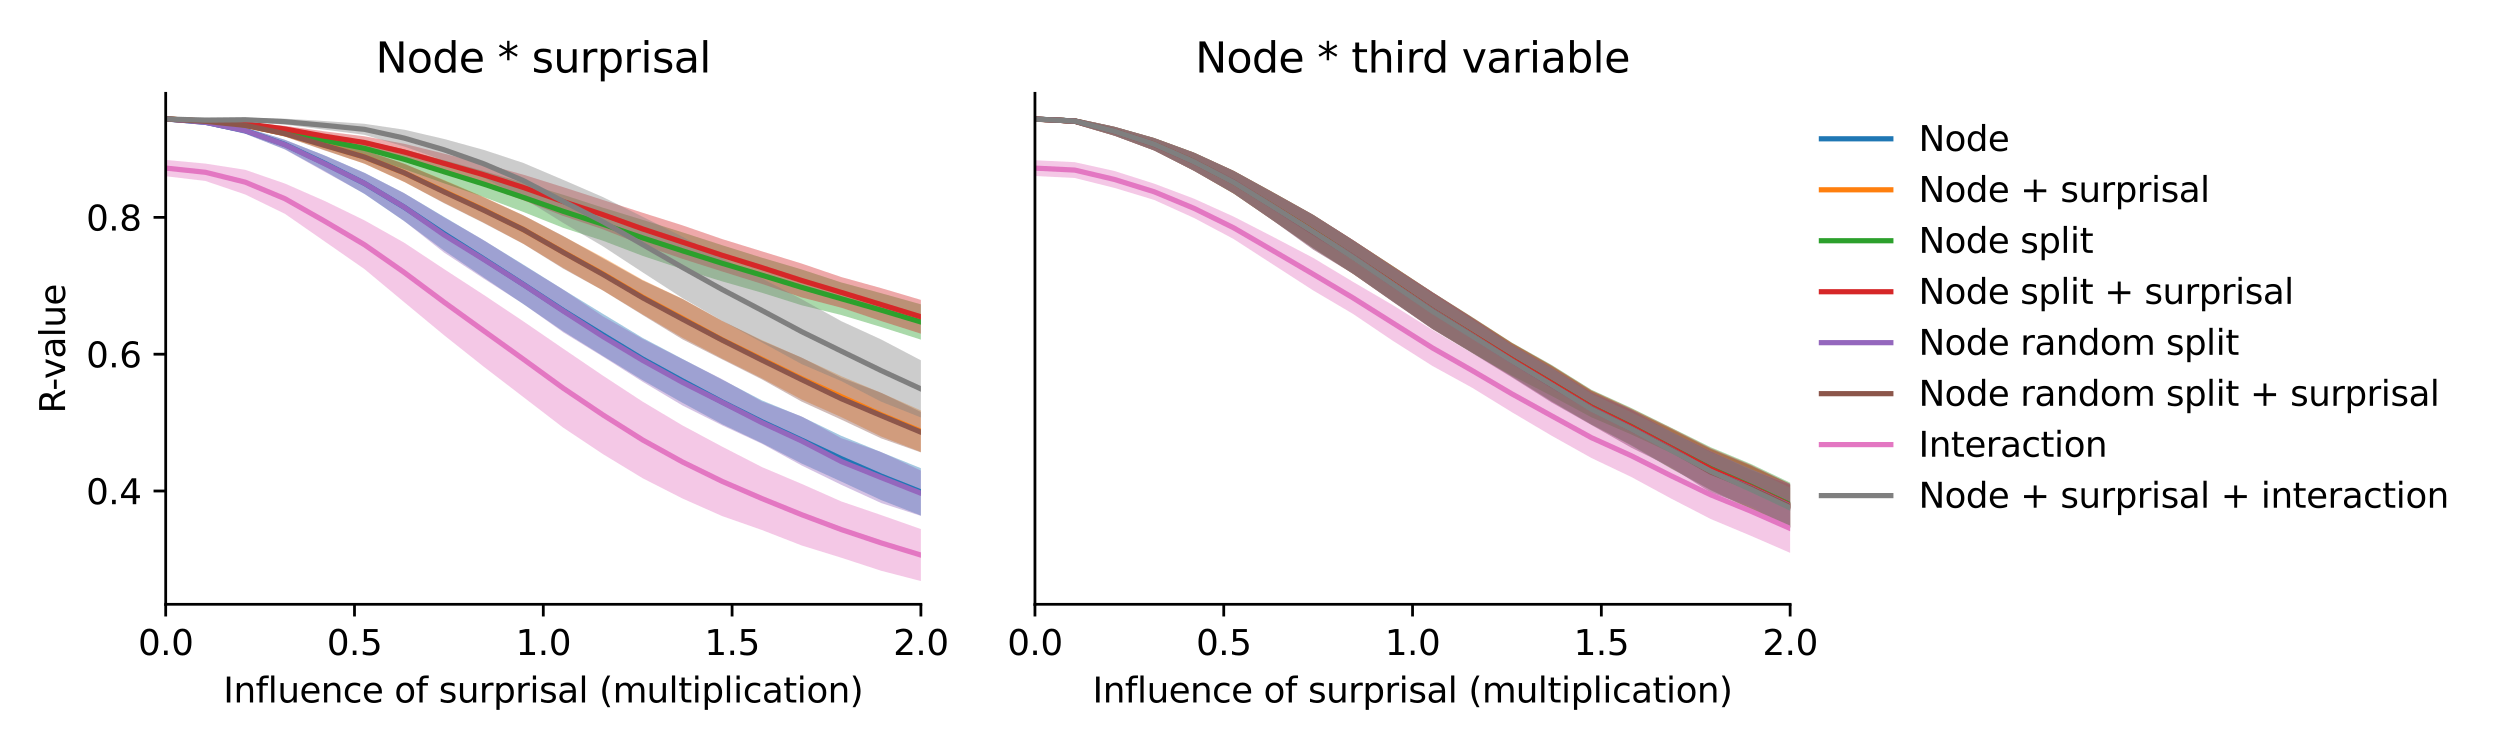 <?xml version="1.0" encoding="utf-8" standalone="no"?>
<!DOCTYPE svg PUBLIC "-//W3C//DTD SVG 1.1//EN"
  "http://www.w3.org/Graphics/SVG/1.1/DTD/svg11.dtd">
<svg xmlns:xlink="http://www.w3.org/1999/xlink" width="720pt" height="216pt" viewBox="0 0 720 216" xmlns="http://www.w3.org/2000/svg" version="1.1">
 <defs>
  <style type="text/css">*{stroke-linejoin: round; stroke-linecap: butt}</style>
 </defs>
 <g id="figure_1">
  <g id="patch_1">
   <path d="M 0 216 
L 720 216 
L 720 0 
L 0 0 
z
" style="fill: #ffffff"/>
  </g>
  <g id="axes_1">
   <g id="patch_2">
    <path d="M 47.72 174.04 
L 265.215 174.04 
L 265.215 26.88 
L 47.72 26.88 
z
" style="fill: #ffffff"/>
   </g>
   <g id="PolyCollection_1">
    <path d="M 47.72 33.569 
L 47.72 34.886 
L 59.167 35.891 
L 70.614 38.514 
L 82.061 42.982 
L 93.508 49.266 
L 104.956 55.84 
L 116.403 63.678 
L 127.85 72.135 
L 139.297 79.905 
L 150.744 87.596 
L 162.191 95.403 
L 173.638 102.511 
L 185.085 109.506 
L 196.532 116 
L 207.979 122.183 
L 219.427 127.62 
L 230.874 133.495 
L 242.321 138.709 
L 253.768 144.026 
L 265.215 148.484 
L 265.215 134.846 
L 265.215 134.846 
L 253.768 130.213 
L 242.321 125.528 
L 230.874 119.998 
L 219.427 115.31 
L 207.979 109.337 
L 196.532 103.356 
L 185.085 97.312 
L 173.638 90.387 
L 162.191 83.395 
L 150.744 76.224 
L 139.297 69.201 
L 127.85 62.438 
L 116.403 55.642 
L 104.956 49.763 
L 93.508 44.779 
L 82.061 40.258 
L 70.614 36.699 
L 59.167 34.546 
L 47.72 33.569 
z
" clip-path="url(#p15e6d515a1)" style="fill: #1f77b4; fill-opacity: 0.4"/>
   </g>
   <g id="PolyCollection_2">
    <path d="M 47.72 33.583 
L 47.72 34.9 
L 59.167 35.588 
L 70.614 36.632 
L 82.061 39.318 
L 93.508 43.239 
L 104.956 47.161 
L 116.403 52.406 
L 127.85 58.372 
L 139.297 64.116 
L 150.744 70.211 
L 162.191 77.164 
L 173.638 83.638 
L 185.085 90.557 
L 196.532 97.276 
L 207.979 103.279 
L 219.427 108.968 
L 230.874 115.066 
L 242.321 120.157 
L 253.768 125.723 
L 265.215 130.185 
L 265.215 118.207 
L 265.215 118.207 
L 253.768 113.137 
L 242.321 108.358 
L 230.874 103.02 
L 219.427 97.949 
L 207.979 92.439 
L 196.532 86.058 
L 185.085 80.606 
L 173.638 74.098 
L 162.191 68.03 
L 150.744 62.043 
L 139.297 56.716 
L 127.85 51.832 
L 116.403 47.148 
L 104.956 43.286 
L 93.508 40.409 
L 82.061 37.617 
L 70.614 35.545 
L 59.167 34.263 
L 47.72 33.583 
z
" clip-path="url(#p15e6d515a1)" style="fill: #ff7f0e; fill-opacity: 0.4"/>
   </g>
   <g id="PolyCollection_3">
    <path d="M 47.72 33.585 
L 47.72 34.892 
L 59.167 35.685 
L 70.614 36.766 
L 82.061 39.038 
L 93.508 42.18 
L 104.956 44.948 
L 116.403 48.698 
L 127.85 52.789 
L 139.297 56.754 
L 150.744 61.06 
L 162.191 65.619 
L 173.638 69.332 
L 185.085 73.698 
L 196.532 77.528 
L 207.979 81.039 
L 219.427 84.312 
L 230.874 87.922 
L 242.321 90.737 
L 253.768 94.182 
L 265.215 97.819 
L 265.215 87.649 
L 265.215 87.649 
L 253.768 84.438 
L 242.321 81.351 
L 230.874 77.603 
L 219.427 74.212 
L 207.979 70.622 
L 196.532 66.909 
L 185.085 63.32 
L 173.638 59.812 
L 162.191 56.087 
L 150.744 52.658 
L 139.297 49.26 
L 127.85 46.126 
L 116.403 43.027 
L 104.956 40.507 
L 93.508 38.732 
L 82.061 36.874 
L 70.614 35.345 
L 59.167 34.328 
L 47.72 33.585 
z
" clip-path="url(#p15e6d515a1)" style="fill: #2ca02c; fill-opacity: 0.4"/>
   </g>
   <g id="PolyCollection_4">
    <path d="M 47.72 33.6 
L 47.72 34.909 
L 59.167 35.562 
L 70.614 36.179 
L 82.061 38.039 
L 93.508 40.66 
L 104.956 42.858 
L 116.403 46.152 
L 127.85 49.843 
L 139.297 53.522 
L 150.744 57.693 
L 162.191 62.198 
L 173.638 66.047 
L 185.085 70.592 
L 196.532 74.555 
L 207.979 78.193 
L 219.427 81.766 
L 230.874 85.661 
L 242.321 88.638 
L 253.768 92.466 
L 265.215 96.104 
L 265.215 86.365 
L 265.215 86.365 
L 253.768 82.973 
L 242.321 79.798 
L 230.874 75.898 
L 219.427 72.382 
L 207.979 68.855 
L 196.532 64.891 
L 185.085 61.274 
L 173.638 57.59 
L 162.191 53.895 
L 150.744 50.315 
L 139.297 47.15 
L 127.85 44.242 
L 116.403 41.41 
L 104.956 39.254 
L 93.508 37.834 
L 82.061 36.258 
L 70.614 35.043 
L 59.167 34.231 
L 47.72 33.6 
z
" clip-path="url(#p15e6d515a1)" style="fill: #d62728; fill-opacity: 0.4"/>
   </g>
   <g id="PolyCollection_5">
    <path d="M 47.72 33.594 
L 47.72 34.892 
L 59.167 35.907 
L 70.614 38.532 
L 82.061 43.076 
L 93.508 49.482 
L 104.956 55.806 
L 116.403 63.662 
L 127.85 72.705 
L 139.297 80.237 
L 150.744 87.56 
L 162.191 95.708 
L 173.638 102.716 
L 185.085 109.948 
L 196.532 116.778 
L 207.979 122.506 
L 219.427 127.799 
L 230.874 134.062 
L 242.321 139.646 
L 253.768 144.876 
L 265.215 148.583 
L 265.215 135.534 
L 265.215 135.534 
L 253.768 130.195 
L 242.321 126.21 
L 230.874 119.935 
L 219.427 115.623 
L 207.979 109.211 
L 196.532 103.432 
L 185.085 97.613 
L 173.638 91.116 
L 162.191 83.396 
L 150.744 76.382 
L 139.297 69.176 
L 127.85 62.562 
L 116.403 55.637 
L 104.956 49.779 
L 93.508 44.8 
L 82.061 40.291 
L 70.614 36.715 
L 59.167 34.571 
L 47.72 33.594 
z
" clip-path="url(#p15e6d515a1)" style="fill: #9467bd; fill-opacity: 0.4"/>
   </g>
   <g id="PolyCollection_6">
    <path d="M 47.72 33.609 
L 47.72 34.906 
L 59.167 35.603 
L 70.614 36.644 
L 82.061 39.366 
L 93.508 43.342 
L 104.956 47.13 
L 116.403 52.365 
L 127.85 58.516 
L 139.297 64.243 
L 150.744 70.263 
L 162.191 77.368 
L 173.638 83.665 
L 185.085 90.742 
L 196.532 97.725 
L 207.979 103.515 
L 219.427 109.266 
L 230.874 115.665 
L 242.321 120.871 
L 253.768 126.258 
L 265.215 130.299 
L 265.215 118.64 
L 265.215 118.64 
L 253.768 113.121 
L 242.321 108.811 
L 230.874 102.989 
L 219.427 98.146 
L 207.979 92.382 
L 196.532 86.089 
L 185.085 80.784 
L 173.638 74.395 
L 162.191 67.969 
L 150.744 62.034 
L 139.297 56.83 
L 127.85 51.979 
L 116.403 47.178 
L 104.956 43.296 
L 93.508 40.415 
L 82.061 37.65 
L 70.614 35.561 
L 59.167 34.289 
L 47.72 33.609 
z
" clip-path="url(#p15e6d515a1)" style="fill: #8c564b; fill-opacity: 0.4"/>
   </g>
   <g id="PolyCollection_7">
    <path d="M 47.72 46.059 
L 47.72 50.755 
L 59.167 52.126 
L 70.614 56.012 
L 82.061 61.587 
L 93.508 69.535 
L 104.956 77.497 
L 116.403 87.022 
L 127.85 96.513 
L 139.297 105.599 
L 150.744 114.374 
L 162.191 123.16 
L 173.638 130.785 
L 185.085 137.735 
L 196.532 143.561 
L 207.979 148.635 
L 219.427 152.645 
L 230.874 157.1 
L 242.321 160.635 
L 253.768 164.38 
L 265.215 167.351 
L 265.215 152.374 
L 265.215 152.374 
L 253.768 148.34 
L 242.321 144.425 
L 230.874 139.361 
L 219.427 134.515 
L 207.979 128.636 
L 196.532 122.511 
L 185.085 115.676 
L 173.638 108.183 
L 162.191 100.409 
L 150.744 92.561 
L 139.297 84.914 
L 127.85 77.472 
L 116.403 69.892 
L 104.956 63.452 
L 93.508 57.88 
L 82.061 52.865 
L 70.614 48.906 
L 59.167 47.115 
L 47.72 46.059 
z
" clip-path="url(#p15e6d515a1)" style="fill: #e377c2; fill-opacity: 0.4"/>
   </g>
   <g id="PolyCollection_8">
    <path d="M 47.72 33.601 
L 47.72 34.911 
L 59.167 35.323 
L 70.614 34.962 
L 82.061 35.894 
L 93.508 37.347 
L 104.956 38.845 
L 116.403 42.19 
L 127.85 46.244 
L 139.297 51.176 
L 150.744 57.117 
L 162.191 64.203 
L 173.638 70.952 
L 185.085 78.442 
L 196.532 85.848 
L 207.979 92.406 
L 219.427 98.607 
L 230.874 104.872 
L 242.321 109.775 
L 253.768 115.688 
L 265.215 120.236 
L 265.215 103.77 
L 265.215 103.77 
L 253.768 97.762 
L 242.321 92.514 
L 230.874 86.166 
L 219.427 80.195 
L 207.979 74.344 
L 196.532 68.163 
L 185.085 62.437 
L 173.638 56.754 
L 162.191 51.797 
L 150.744 46.939 
L 139.297 43.16 
L 127.85 40.014 
L 116.403 37.352 
L 104.956 35.652 
L 93.508 34.86 
L 82.061 34.175 
L 70.614 34.006 
L 59.167 33.889 
L 47.72 33.601 
z
" clip-path="url(#p15e6d515a1)" style="fill: #7f7f7f; fill-opacity: 0.4"/>
   </g>
   <g id="matplotlib.axis_1">
    <g id="xtick_1">
     <g id="line2d_1">
      <defs>
       <path id="m8cb2cd45a6" d="M 0 0 
L 0 3.5 
" style="stroke: #000000; stroke-width: 0.8"/>
      </defs>
      <g>
       <use xlink:href="#m8cb2cd45a6" x="47.72" y="174.04" style="stroke: #000000; stroke-width: 0.8"/>
      </g>
     </g>
     <g id="text_1">
      <!-- 0.0 -->
      <g transform="translate(39.768 188.638)scale(0.1 -0.1)">
       <defs>
        <path id="DejaVuSans-30" d="M 2034 4250 
Q 1547 4250 1301 3770 
Q 1056 3291 1056 2328 
Q 1056 1369 1301 889 
Q 1547 409 2034 409 
Q 2525 409 2770 889 
Q 3016 1369 3016 2328 
Q 3016 3291 2770 3770 
Q 2525 4250 2034 4250 
z
M 2034 4750 
Q 2819 4750 3233 4129 
Q 3647 3509 3647 2328 
Q 3647 1150 3233 529 
Q 2819 -91 2034 -91 
Q 1250 -91 836 529 
Q 422 1150 422 2328 
Q 422 3509 836 4129 
Q 1250 4750 2034 4750 
z
" transform="scale(0.016)"/>
        <path id="DejaVuSans-2e" d="M 684 794 
L 1344 794 
L 1344 0 
L 684 0 
L 684 794 
z
" transform="scale(0.016)"/>
       </defs>
       <use xlink:href="#DejaVuSans-30"/>
       <use xlink:href="#DejaVuSans-2e" x="63.623"/>
       <use xlink:href="#DejaVuSans-30" x="95.41"/>
      </g>
     </g>
    </g>
    <g id="xtick_2">
     <g id="line2d_2">
      <g>
       <use xlink:href="#m8cb2cd45a6" x="102.094" y="174.04" style="stroke: #000000; stroke-width: 0.8"/>
      </g>
     </g>
     <g id="text_2">
      <!-- 0.5 -->
      <g transform="translate(94.142 188.638)scale(0.1 -0.1)">
       <defs>
        <path id="DejaVuSans-35" d="M 691 4666 
L 3169 4666 
L 3169 4134 
L 1269 4134 
L 1269 2991 
Q 1406 3038 1543 3061 
Q 1681 3084 1819 3084 
Q 2600 3084 3056 2656 
Q 3513 2228 3513 1497 
Q 3513 744 3044 326 
Q 2575 -91 1722 -91 
Q 1428 -91 1123 -41 
Q 819 9 494 109 
L 494 744 
Q 775 591 1075 516 
Q 1375 441 1709 441 
Q 2250 441 2565 725 
Q 2881 1009 2881 1497 
Q 2881 1984 2565 2268 
Q 2250 2553 1709 2553 
Q 1456 2553 1204 2497 
Q 953 2441 691 2322 
L 691 4666 
z
" transform="scale(0.016)"/>
       </defs>
       <use xlink:href="#DejaVuSans-30"/>
       <use xlink:href="#DejaVuSans-2e" x="63.623"/>
       <use xlink:href="#DejaVuSans-35" x="95.41"/>
      </g>
     </g>
    </g>
    <g id="xtick_3">
     <g id="line2d_3">
      <g>
       <use xlink:href="#m8cb2cd45a6" x="156.468" y="174.04" style="stroke: #000000; stroke-width: 0.8"/>
      </g>
     </g>
     <g id="text_3">
      <!-- 1.0 -->
      <g transform="translate(148.516 188.638)scale(0.1 -0.1)">
       <defs>
        <path id="DejaVuSans-31" d="M 794 531 
L 1825 531 
L 1825 4091 
L 703 3866 
L 703 4441 
L 1819 4666 
L 2450 4666 
L 2450 531 
L 3481 531 
L 3481 0 
L 794 0 
L 794 531 
z
" transform="scale(0.016)"/>
       </defs>
       <use xlink:href="#DejaVuSans-31"/>
       <use xlink:href="#DejaVuSans-2e" x="63.623"/>
       <use xlink:href="#DejaVuSans-30" x="95.41"/>
      </g>
     </g>
    </g>
    <g id="xtick_4">
     <g id="line2d_4">
      <g>
       <use xlink:href="#m8cb2cd45a6" x="210.841" y="174.04" style="stroke: #000000; stroke-width: 0.8"/>
      </g>
     </g>
     <g id="text_4">
      <!-- 1.5 -->
      <g transform="translate(202.89 188.638)scale(0.1 -0.1)">
       <use xlink:href="#DejaVuSans-31"/>
       <use xlink:href="#DejaVuSans-2e" x="63.623"/>
       <use xlink:href="#DejaVuSans-35" x="95.41"/>
      </g>
     </g>
    </g>
    <g id="xtick_5">
     <g id="line2d_5">
      <g>
       <use xlink:href="#m8cb2cd45a6" x="265.215" y="174.04" style="stroke: #000000; stroke-width: 0.8"/>
      </g>
     </g>
     <g id="text_5">
      <!-- 2.0 -->
      <g transform="translate(257.263 188.638)scale(0.1 -0.1)">
       <defs>
        <path id="DejaVuSans-32" d="M 1228 531 
L 3431 531 
L 3431 0 
L 469 0 
L 469 531 
Q 828 903 1448 1529 
Q 2069 2156 2228 2338 
Q 2531 2678 2651 2914 
Q 2772 3150 2772 3378 
Q 2772 3750 2511 3984 
Q 2250 4219 1831 4219 
Q 1534 4219 1204 4116 
Q 875 4013 500 3803 
L 500 4441 
Q 881 4594 1212 4672 
Q 1544 4750 1819 4750 
Q 2544 4750 2975 4387 
Q 3406 4025 3406 3419 
Q 3406 3131 3298 2873 
Q 3191 2616 2906 2266 
Q 2828 2175 2409 1742 
Q 1991 1309 1228 531 
z
" transform="scale(0.016)"/>
       </defs>
       <use xlink:href="#DejaVuSans-32"/>
       <use xlink:href="#DejaVuSans-2e" x="63.623"/>
       <use xlink:href="#DejaVuSans-30" x="95.41"/>
      </g>
     </g>
    </g>
    <g id="text_6">
     <!-- Influence of surprisal (multiplication) -->
     <g transform="translate(64.321 202.317)scale(0.1 -0.1)">
      <defs>
       <path id="DejaVuSans-49" d="M 628 4666 
L 1259 4666 
L 1259 0 
L 628 0 
L 628 4666 
z
" transform="scale(0.016)"/>
       <path id="DejaVuSans-6e" d="M 3513 2113 
L 3513 0 
L 2938 0 
L 2938 2094 
Q 2938 2591 2744 2837 
Q 2550 3084 2163 3084 
Q 1697 3084 1428 2787 
Q 1159 2491 1159 1978 
L 1159 0 
L 581 0 
L 581 3500 
L 1159 3500 
L 1159 2956 
Q 1366 3272 1645 3428 
Q 1925 3584 2291 3584 
Q 2894 3584 3203 3211 
Q 3513 2838 3513 2113 
z
" transform="scale(0.016)"/>
       <path id="DejaVuSans-66" d="M 2375 4863 
L 2375 4384 
L 1825 4384 
Q 1516 4384 1395 4259 
Q 1275 4134 1275 3809 
L 1275 3500 
L 2222 3500 
L 2222 3053 
L 1275 3053 
L 1275 0 
L 697 0 
L 697 3053 
L 147 3053 
L 147 3500 
L 697 3500 
L 697 3744 
Q 697 4328 969 4595 
Q 1241 4863 1831 4863 
L 2375 4863 
z
" transform="scale(0.016)"/>
       <path id="DejaVuSans-6c" d="M 603 4863 
L 1178 4863 
L 1178 0 
L 603 0 
L 603 4863 
z
" transform="scale(0.016)"/>
       <path id="DejaVuSans-75" d="M 544 1381 
L 544 3500 
L 1119 3500 
L 1119 1403 
Q 1119 906 1312 657 
Q 1506 409 1894 409 
Q 2359 409 2629 706 
Q 2900 1003 2900 1516 
L 2900 3500 
L 3475 3500 
L 3475 0 
L 2900 0 
L 2900 538 
Q 2691 219 2414 64 
Q 2138 -91 1772 -91 
Q 1169 -91 856 284 
Q 544 659 544 1381 
z
M 1991 3584 
L 1991 3584 
z
" transform="scale(0.016)"/>
       <path id="DejaVuSans-65" d="M 3597 1894 
L 3597 1613 
L 953 1613 
Q 991 1019 1311 708 
Q 1631 397 2203 397 
Q 2534 397 2845 478 
Q 3156 559 3463 722 
L 3463 178 
Q 3153 47 2828 -22 
Q 2503 -91 2169 -91 
Q 1331 -91 842 396 
Q 353 884 353 1716 
Q 353 2575 817 3079 
Q 1281 3584 2069 3584 
Q 2775 3584 3186 3129 
Q 3597 2675 3597 1894 
z
M 3022 2063 
Q 3016 2534 2758 2815 
Q 2500 3097 2075 3097 
Q 1594 3097 1305 2825 
Q 1016 2553 972 2059 
L 3022 2063 
z
" transform="scale(0.016)"/>
       <path id="DejaVuSans-63" d="M 3122 3366 
L 3122 2828 
Q 2878 2963 2633 3030 
Q 2388 3097 2138 3097 
Q 1578 3097 1268 2742 
Q 959 2388 959 1747 
Q 959 1106 1268 751 
Q 1578 397 2138 397 
Q 2388 397 2633 464 
Q 2878 531 3122 666 
L 3122 134 
Q 2881 22 2623 -34 
Q 2366 -91 2075 -91 
Q 1284 -91 818 406 
Q 353 903 353 1747 
Q 353 2603 823 3093 
Q 1294 3584 2113 3584 
Q 2378 3584 2631 3529 
Q 2884 3475 3122 3366 
z
" transform="scale(0.016)"/>
       <path id="DejaVuSans-20" transform="scale(0.016)"/>
       <path id="DejaVuSans-6f" d="M 1959 3097 
Q 1497 3097 1228 2736 
Q 959 2375 959 1747 
Q 959 1119 1226 758 
Q 1494 397 1959 397 
Q 2419 397 2687 759 
Q 2956 1122 2956 1747 
Q 2956 2369 2687 2733 
Q 2419 3097 1959 3097 
z
M 1959 3584 
Q 2709 3584 3137 3096 
Q 3566 2609 3566 1747 
Q 3566 888 3137 398 
Q 2709 -91 1959 -91 
Q 1206 -91 779 398 
Q 353 888 353 1747 
Q 353 2609 779 3096 
Q 1206 3584 1959 3584 
z
" transform="scale(0.016)"/>
       <path id="DejaVuSans-73" d="M 2834 3397 
L 2834 2853 
Q 2591 2978 2328 3040 
Q 2066 3103 1784 3103 
Q 1356 3103 1142 2972 
Q 928 2841 928 2578 
Q 928 2378 1081 2264 
Q 1234 2150 1697 2047 
L 1894 2003 
Q 2506 1872 2764 1633 
Q 3022 1394 3022 966 
Q 3022 478 2636 193 
Q 2250 -91 1575 -91 
Q 1294 -91 989 -36 
Q 684 19 347 128 
L 347 722 
Q 666 556 975 473 
Q 1284 391 1588 391 
Q 1994 391 2212 530 
Q 2431 669 2431 922 
Q 2431 1156 2273 1281 
Q 2116 1406 1581 1522 
L 1381 1569 
Q 847 1681 609 1914 
Q 372 2147 372 2553 
Q 372 3047 722 3315 
Q 1072 3584 1716 3584 
Q 2034 3584 2315 3537 
Q 2597 3491 2834 3397 
z
" transform="scale(0.016)"/>
       <path id="DejaVuSans-72" d="M 2631 2963 
Q 2534 3019 2420 3045 
Q 2306 3072 2169 3072 
Q 1681 3072 1420 2755 
Q 1159 2438 1159 1844 
L 1159 0 
L 581 0 
L 581 3500 
L 1159 3500 
L 1159 2956 
Q 1341 3275 1631 3429 
Q 1922 3584 2338 3584 
Q 2397 3584 2469 3576 
Q 2541 3569 2628 3553 
L 2631 2963 
z
" transform="scale(0.016)"/>
       <path id="DejaVuSans-70" d="M 1159 525 
L 1159 -1331 
L 581 -1331 
L 581 3500 
L 1159 3500 
L 1159 2969 
Q 1341 3281 1617 3432 
Q 1894 3584 2278 3584 
Q 2916 3584 3314 3078 
Q 3713 2572 3713 1747 
Q 3713 922 3314 415 
Q 2916 -91 2278 -91 
Q 1894 -91 1617 61 
Q 1341 213 1159 525 
z
M 3116 1747 
Q 3116 2381 2855 2742 
Q 2594 3103 2138 3103 
Q 1681 3103 1420 2742 
Q 1159 2381 1159 1747 
Q 1159 1113 1420 752 
Q 1681 391 2138 391 
Q 2594 391 2855 752 
Q 3116 1113 3116 1747 
z
" transform="scale(0.016)"/>
       <path id="DejaVuSans-69" d="M 603 3500 
L 1178 3500 
L 1178 0 
L 603 0 
L 603 3500 
z
M 603 4863 
L 1178 4863 
L 1178 4134 
L 603 4134 
L 603 4863 
z
" transform="scale(0.016)"/>
       <path id="DejaVuSans-61" d="M 2194 1759 
Q 1497 1759 1228 1600 
Q 959 1441 959 1056 
Q 959 750 1161 570 
Q 1363 391 1709 391 
Q 2188 391 2477 730 
Q 2766 1069 2766 1631 
L 2766 1759 
L 2194 1759 
z
M 3341 1997 
L 3341 0 
L 2766 0 
L 2766 531 
Q 2569 213 2275 61 
Q 1981 -91 1556 -91 
Q 1019 -91 701 211 
Q 384 513 384 1019 
Q 384 1609 779 1909 
Q 1175 2209 1959 2209 
L 2766 2209 
L 2766 2266 
Q 2766 2663 2505 2880 
Q 2244 3097 1772 3097 
Q 1472 3097 1187 3025 
Q 903 2953 641 2809 
L 641 3341 
Q 956 3463 1253 3523 
Q 1550 3584 1831 3584 
Q 2591 3584 2966 3190 
Q 3341 2797 3341 1997 
z
" transform="scale(0.016)"/>
       <path id="DejaVuSans-28" d="M 1984 4856 
Q 1566 4138 1362 3434 
Q 1159 2731 1159 2009 
Q 1159 1288 1364 580 
Q 1569 -128 1984 -844 
L 1484 -844 
Q 1016 -109 783 600 
Q 550 1309 550 2009 
Q 550 2706 781 3412 
Q 1013 4119 1484 4856 
L 1984 4856 
z
" transform="scale(0.016)"/>
       <path id="DejaVuSans-6d" d="M 3328 2828 
Q 3544 3216 3844 3400 
Q 4144 3584 4550 3584 
Q 5097 3584 5394 3201 
Q 5691 2819 5691 2113 
L 5691 0 
L 5113 0 
L 5113 2094 
Q 5113 2597 4934 2840 
Q 4756 3084 4391 3084 
Q 3944 3084 3684 2787 
Q 3425 2491 3425 1978 
L 3425 0 
L 2847 0 
L 2847 2094 
Q 2847 2600 2669 2842 
Q 2491 3084 2119 3084 
Q 1678 3084 1418 2786 
Q 1159 2488 1159 1978 
L 1159 0 
L 581 0 
L 581 3500 
L 1159 3500 
L 1159 2956 
Q 1356 3278 1631 3431 
Q 1906 3584 2284 3584 
Q 2666 3584 2933 3390 
Q 3200 3197 3328 2828 
z
" transform="scale(0.016)"/>
       <path id="DejaVuSans-74" d="M 1172 4494 
L 1172 3500 
L 2356 3500 
L 2356 3053 
L 1172 3053 
L 1172 1153 
Q 1172 725 1289 603 
Q 1406 481 1766 481 
L 2356 481 
L 2356 0 
L 1766 0 
Q 1100 0 847 248 
Q 594 497 594 1153 
L 594 3053 
L 172 3053 
L 172 3500 
L 594 3500 
L 594 4494 
L 1172 4494 
z
" transform="scale(0.016)"/>
       <path id="DejaVuSans-29" d="M 513 4856 
L 1013 4856 
Q 1481 4119 1714 3412 
Q 1947 2706 1947 2009 
Q 1947 1309 1714 600 
Q 1481 -109 1013 -844 
L 513 -844 
Q 928 -128 1133 580 
Q 1338 1288 1338 2009 
Q 1338 2731 1133 3434 
Q 928 4138 513 4856 
z
" transform="scale(0.016)"/>
      </defs>
      <use xlink:href="#DejaVuSans-49"/>
      <use xlink:href="#DejaVuSans-6e" x="29.492"/>
      <use xlink:href="#DejaVuSans-66" x="92.871"/>
      <use xlink:href="#DejaVuSans-6c" x="128.076"/>
      <use xlink:href="#DejaVuSans-75" x="155.859"/>
      <use xlink:href="#DejaVuSans-65" x="219.238"/>
      <use xlink:href="#DejaVuSans-6e" x="280.762"/>
      <use xlink:href="#DejaVuSans-63" x="344.141"/>
      <use xlink:href="#DejaVuSans-65" x="399.121"/>
      <use xlink:href="#DejaVuSans-20" x="460.645"/>
      <use xlink:href="#DejaVuSans-6f" x="492.432"/>
      <use xlink:href="#DejaVuSans-66" x="553.613"/>
      <use xlink:href="#DejaVuSans-20" x="588.818"/>
      <use xlink:href="#DejaVuSans-73" x="620.605"/>
      <use xlink:href="#DejaVuSans-75" x="672.705"/>
      <use xlink:href="#DejaVuSans-72" x="736.084"/>
      <use xlink:href="#DejaVuSans-70" x="777.197"/>
      <use xlink:href="#DejaVuSans-72" x="840.674"/>
      <use xlink:href="#DejaVuSans-69" x="881.787"/>
      <use xlink:href="#DejaVuSans-73" x="909.57"/>
      <use xlink:href="#DejaVuSans-61" x="961.67"/>
      <use xlink:href="#DejaVuSans-6c" x="1022.949"/>
      <use xlink:href="#DejaVuSans-20" x="1050.732"/>
      <use xlink:href="#DejaVuSans-28" x="1082.52"/>
      <use xlink:href="#DejaVuSans-6d" x="1121.533"/>
      <use xlink:href="#DejaVuSans-75" x="1218.945"/>
      <use xlink:href="#DejaVuSans-6c" x="1282.324"/>
      <use xlink:href="#DejaVuSans-74" x="1310.107"/>
      <use xlink:href="#DejaVuSans-69" x="1349.316"/>
      <use xlink:href="#DejaVuSans-70" x="1377.1"/>
      <use xlink:href="#DejaVuSans-6c" x="1440.576"/>
      <use xlink:href="#DejaVuSans-69" x="1468.359"/>
      <use xlink:href="#DejaVuSans-63" x="1496.143"/>
      <use xlink:href="#DejaVuSans-61" x="1551.123"/>
      <use xlink:href="#DejaVuSans-74" x="1612.402"/>
      <use xlink:href="#DejaVuSans-69" x="1651.611"/>
      <use xlink:href="#DejaVuSans-6f" x="1679.395"/>
      <use xlink:href="#DejaVuSans-6e" x="1740.576"/>
      <use xlink:href="#DejaVuSans-29" x="1803.955"/>
     </g>
    </g>
   </g>
   <g id="matplotlib.axis_2">
    <g id="ytick_1">
     <g id="line2d_6">
      <defs>
       <path id="m73d4fc4dbd" d="M 0 0 
L -3.5 0 
" style="stroke: #000000; stroke-width: 0.8"/>
      </defs>
      <g>
       <use xlink:href="#m73d4fc4dbd" x="47.72" y="141.412" style="stroke: #000000; stroke-width: 0.8"/>
      </g>
     </g>
     <g id="text_7">
      <!-- 0.4 -->
      <g transform="translate(24.817 145.211)scale(0.1 -0.1)">
       <defs>
        <path id="DejaVuSans-34" d="M 2419 4116 
L 825 1625 
L 2419 1625 
L 2419 4116 
z
M 2253 4666 
L 3047 4666 
L 3047 1625 
L 3713 1625 
L 3713 1100 
L 3047 1100 
L 3047 0 
L 2419 0 
L 2419 1100 
L 313 1100 
L 313 1709 
L 2253 4666 
z
" transform="scale(0.016)"/>
       </defs>
       <use xlink:href="#DejaVuSans-30"/>
       <use xlink:href="#DejaVuSans-2e" x="63.623"/>
       <use xlink:href="#DejaVuSans-34" x="95.41"/>
      </g>
     </g>
    </g>
    <g id="ytick_2">
     <g id="line2d_7">
      <g>
       <use xlink:href="#m73d4fc4dbd" x="47.72" y="102.007" style="stroke: #000000; stroke-width: 0.8"/>
      </g>
     </g>
     <g id="text_8">
      <!-- 0.6 -->
      <g transform="translate(24.817 105.806)scale(0.1 -0.1)">
       <defs>
        <path id="DejaVuSans-36" d="M 2113 2584 
Q 1688 2584 1439 2293 
Q 1191 2003 1191 1497 
Q 1191 994 1439 701 
Q 1688 409 2113 409 
Q 2538 409 2786 701 
Q 3034 994 3034 1497 
Q 3034 2003 2786 2293 
Q 2538 2584 2113 2584 
z
M 3366 4563 
L 3366 3988 
Q 3128 4100 2886 4159 
Q 2644 4219 2406 4219 
Q 1781 4219 1451 3797 
Q 1122 3375 1075 2522 
Q 1259 2794 1537 2939 
Q 1816 3084 2150 3084 
Q 2853 3084 3261 2657 
Q 3669 2231 3669 1497 
Q 3669 778 3244 343 
Q 2819 -91 2113 -91 
Q 1303 -91 875 529 
Q 447 1150 447 2328 
Q 447 3434 972 4092 
Q 1497 4750 2381 4750 
Q 2619 4750 2861 4703 
Q 3103 4656 3366 4563 
z
" transform="scale(0.016)"/>
       </defs>
       <use xlink:href="#DejaVuSans-30"/>
       <use xlink:href="#DejaVuSans-2e" x="63.623"/>
       <use xlink:href="#DejaVuSans-36" x="95.41"/>
      </g>
     </g>
    </g>
    <g id="ytick_3">
     <g id="line2d_8">
      <g>
       <use xlink:href="#m73d4fc4dbd" x="47.72" y="62.602" style="stroke: #000000; stroke-width: 0.8"/>
      </g>
     </g>
     <g id="text_9">
      <!-- 0.8 -->
      <g transform="translate(24.817 66.401)scale(0.1 -0.1)">
       <defs>
        <path id="DejaVuSans-38" d="M 2034 2216 
Q 1584 2216 1326 1975 
Q 1069 1734 1069 1313 
Q 1069 891 1326 650 
Q 1584 409 2034 409 
Q 2484 409 2743 651 
Q 3003 894 3003 1313 
Q 3003 1734 2745 1975 
Q 2488 2216 2034 2216 
z
M 1403 2484 
Q 997 2584 770 2862 
Q 544 3141 544 3541 
Q 544 4100 942 4425 
Q 1341 4750 2034 4750 
Q 2731 4750 3128 4425 
Q 3525 4100 3525 3541 
Q 3525 3141 3298 2862 
Q 3072 2584 2669 2484 
Q 3125 2378 3379 2068 
Q 3634 1759 3634 1313 
Q 3634 634 3220 271 
Q 2806 -91 2034 -91 
Q 1263 -91 848 271 
Q 434 634 434 1313 
Q 434 1759 690 2068 
Q 947 2378 1403 2484 
z
M 1172 3481 
Q 1172 3119 1398 2916 
Q 1625 2713 2034 2713 
Q 2441 2713 2670 2916 
Q 2900 3119 2900 3481 
Q 2900 3844 2670 4047 
Q 2441 4250 2034 4250 
Q 1625 4250 1398 4047 
Q 1172 3844 1172 3481 
z
" transform="scale(0.016)"/>
       </defs>
       <use xlink:href="#DejaVuSans-30"/>
       <use xlink:href="#DejaVuSans-2e" x="63.623"/>
       <use xlink:href="#DejaVuSans-38" x="95.41"/>
      </g>
     </g>
    </g>
    <g id="text_10">
     <!-- R-value -->
     <g transform="translate(18.737 119.065)rotate(-90)scale(0.1 -0.1)">
      <defs>
       <path id="DejaVuSans-52" d="M 2841 2188 
Q 3044 2119 3236 1894 
Q 3428 1669 3622 1275 
L 4263 0 
L 3584 0 
L 2988 1197 
Q 2756 1666 2539 1819 
Q 2322 1972 1947 1972 
L 1259 1972 
L 1259 0 
L 628 0 
L 628 4666 
L 2053 4666 
Q 2853 4666 3247 4331 
Q 3641 3997 3641 3322 
Q 3641 2881 3436 2590 
Q 3231 2300 2841 2188 
z
M 1259 4147 
L 1259 2491 
L 2053 2491 
Q 2509 2491 2742 2702 
Q 2975 2913 2975 3322 
Q 2975 3731 2742 3939 
Q 2509 4147 2053 4147 
L 1259 4147 
z
" transform="scale(0.016)"/>
       <path id="DejaVuSans-2d" d="M 313 2009 
L 1997 2009 
L 1997 1497 
L 313 1497 
L 313 2009 
z
" transform="scale(0.016)"/>
       <path id="DejaVuSans-76" d="M 191 3500 
L 800 3500 
L 1894 563 
L 2988 3500 
L 3597 3500 
L 2284 0 
L 1503 0 
L 191 3500 
z
" transform="scale(0.016)"/>
      </defs>
      <use xlink:href="#DejaVuSans-52"/>
      <use xlink:href="#DejaVuSans-2d" x="65.482"/>
      <use xlink:href="#DejaVuSans-76" x="98.941"/>
      <use xlink:href="#DejaVuSans-61" x="158.121"/>
      <use xlink:href="#DejaVuSans-6c" x="219.4"/>
      <use xlink:href="#DejaVuSans-75" x="247.184"/>
      <use xlink:href="#DejaVuSans-65" x="310.562"/>
     </g>
    </g>
   </g>
   <g id="line2d_9">
    <path d="M 47.72 34.228 
L 59.167 35.218 
L 70.614 37.607 
L 82.061 41.62 
L 93.508 47.022 
L 104.956 52.802 
L 116.403 59.66 
L 127.85 67.287 
L 139.297 74.553 
L 150.744 81.91 
L 162.191 89.399 
L 173.638 96.449 
L 185.085 103.409 
L 196.532 109.678 
L 207.979 115.76 
L 219.427 121.465 
L 230.874 126.747 
L 242.321 132.118 
L 253.768 137.12 
L 265.215 141.665 
" clip-path="url(#p15e6d515a1)" style="fill: none; stroke: #1f77b4; stroke-width: 1.5; stroke-linecap: square"/>
   </g>
   <g id="line2d_10">
    <path d="M 47.72 34.241 
L 59.167 34.925 
L 70.614 36.088 
L 82.061 38.468 
L 93.508 41.824 
L 104.956 45.224 
L 116.403 49.777 
L 127.85 55.102 
L 139.297 60.416 
L 150.744 66.127 
L 162.191 72.597 
L 173.638 78.868 
L 185.085 85.581 
L 196.532 91.667 
L 207.979 97.859 
L 219.427 103.458 
L 230.874 109.043 
L 242.321 114.258 
L 253.768 119.43 
L 265.215 124.196 
" clip-path="url(#p15e6d515a1)" style="fill: none; stroke: #ff7f0e; stroke-width: 1.5; stroke-linecap: square"/>
   </g>
   <g id="line2d_11">
    <path d="M 47.72 34.239 
L 59.167 35.007 
L 70.614 36.055 
L 82.061 37.956 
L 93.508 40.456 
L 104.956 42.728 
L 116.403 45.862 
L 127.85 49.457 
L 139.297 53.007 
L 150.744 56.859 
L 162.191 60.853 
L 173.638 64.572 
L 185.085 68.509 
L 196.532 72.219 
L 207.979 75.831 
L 219.427 79.262 
L 230.874 82.762 
L 242.321 86.044 
L 253.768 89.31 
L 265.215 92.734 
" clip-path="url(#p15e6d515a1)" style="fill: none; stroke: #2ca02c; stroke-width: 1.5; stroke-linecap: square"/>
   </g>
   <g id="line2d_12">
    <path d="M 47.72 34.254 
L 59.167 34.896 
L 70.614 35.611 
L 82.061 37.148 
L 93.508 39.247 
L 104.956 41.056 
L 116.403 43.781 
L 127.85 47.043 
L 139.297 50.336 
L 150.744 54.004 
L 162.191 58.047 
L 173.638 61.819 
L 185.085 65.933 
L 196.532 69.723 
L 207.979 73.524 
L 219.427 77.074 
L 230.874 80.779 
L 242.321 84.218 
L 253.768 87.719 
L 265.215 91.235 
" clip-path="url(#p15e6d515a1)" style="fill: none; stroke: #d62728; stroke-width: 1.5; stroke-linecap: square"/>
   </g>
   <g id="line2d_13">
    <path d="M 47.72 34.243 
L 59.167 35.239 
L 70.614 37.624 
L 82.061 41.683 
L 93.508 47.141 
L 104.956 52.792 
L 116.403 59.65 
L 127.85 67.633 
L 139.297 74.706 
L 150.744 81.971 
L 162.191 89.552 
L 173.638 96.916 
L 185.085 103.78 
L 196.532 110.105 
L 207.979 115.858 
L 219.427 121.711 
L 230.874 126.998 
L 242.321 132.928 
L 253.768 137.535 
L 265.215 142.058 
" clip-path="url(#p15e6d515a1)" style="fill: none; stroke: #9467bd; stroke-width: 1.5; stroke-linecap: square"/>
   </g>
   <g id="line2d_14">
    <path d="M 47.72 34.258 
L 59.167 34.946 
L 70.614 36.102 
L 82.061 38.508 
L 93.508 41.879 
L 104.956 45.213 
L 116.403 49.771 
L 127.85 55.247 
L 139.297 60.537 
L 150.744 66.148 
L 162.191 72.669 
L 173.638 79.03 
L 185.085 85.763 
L 196.532 91.907 
L 207.979 97.949 
L 219.427 103.706 
L 230.874 109.327 
L 242.321 114.841 
L 253.768 119.689 
L 265.215 124.47 
" clip-path="url(#p15e6d515a1)" style="fill: none; stroke: #8c564b; stroke-width: 1.5; stroke-linecap: square"/>
   </g>
   <g id="line2d_15">
    <path d="M 47.72 48.407 
L 59.167 49.621 
L 70.614 52.459 
L 82.061 57.226 
L 93.508 63.708 
L 104.956 70.475 
L 116.403 78.457 
L 127.85 86.993 
L 139.297 95.256 
L 150.744 103.467 
L 162.191 111.785 
L 173.638 119.484 
L 185.085 126.706 
L 196.532 133.036 
L 207.979 138.636 
L 219.427 143.58 
L 230.874 148.231 
L 242.321 152.53 
L 253.768 156.36 
L 265.215 159.862 
" clip-path="url(#p15e6d515a1)" style="fill: none; stroke: #e377c2; stroke-width: 1.5; stroke-linecap: square"/>
   </g>
   <g id="line2d_16">
    <path d="M 47.72 34.256 
L 59.167 34.606 
L 70.614 34.484 
L 82.061 35.034 
L 93.508 36.104 
L 104.956 37.249 
L 116.403 39.771 
L 127.85 43.129 
L 139.297 47.168 
L 150.744 52.028 
L 162.191 58 
L 173.638 63.853 
L 185.085 70.439 
L 196.532 77.005 
L 207.979 83.375 
L 219.427 89.401 
L 230.874 95.519 
L 242.321 101.144 
L 253.768 106.725 
L 265.215 112.003 
" clip-path="url(#p15e6d515a1)" style="fill: none; stroke: #7f7f7f; stroke-width: 1.5; stroke-linecap: square"/>
   </g>
   <g id="patch_3">
    <path d="M 47.72 174.04 
L 47.72 26.88 
" style="fill: none; stroke: #000000; stroke-width: 0.8; stroke-linejoin: miter; stroke-linecap: square"/>
   </g>
   <g id="patch_4">
    <path d="M 47.72 174.04 
L 265.215 174.04 
" style="fill: none; stroke: #000000; stroke-width: 0.8; stroke-linejoin: miter; stroke-linecap: square"/>
   </g>
   <g id="text_11">
    <!-- Node * surprisal -->
    <g transform="translate(108.186 20.88)scale(0.12 -0.12)">
     <defs>
      <path id="DejaVuSans-4e" d="M 628 4666 
L 1478 4666 
L 3547 763 
L 3547 4666 
L 4159 4666 
L 4159 0 
L 3309 0 
L 1241 3903 
L 1241 0 
L 628 0 
L 628 4666 
z
" transform="scale(0.016)"/>
      <path id="DejaVuSans-64" d="M 2906 2969 
L 2906 4863 
L 3481 4863 
L 3481 0 
L 2906 0 
L 2906 525 
Q 2725 213 2448 61 
Q 2172 -91 1784 -91 
Q 1150 -91 751 415 
Q 353 922 353 1747 
Q 353 2572 751 3078 
Q 1150 3584 1784 3584 
Q 2172 3584 2448 3432 
Q 2725 3281 2906 2969 
z
M 947 1747 
Q 947 1113 1208 752 
Q 1469 391 1925 391 
Q 2381 391 2643 752 
Q 2906 1113 2906 1747 
Q 2906 2381 2643 2742 
Q 2381 3103 1925 3103 
Q 1469 3103 1208 2742 
Q 947 2381 947 1747 
z
" transform="scale(0.016)"/>
      <path id="DejaVuSans-2a" d="M 3009 3897 
L 1888 3291 
L 3009 2681 
L 2828 2375 
L 1778 3009 
L 1778 1831 
L 1422 1831 
L 1422 3009 
L 372 2375 
L 191 2681 
L 1313 3291 
L 191 3897 
L 372 4206 
L 1422 3572 
L 1422 4750 
L 1778 4750 
L 1778 3572 
L 2828 4206 
L 3009 3897 
z
" transform="scale(0.016)"/>
     </defs>
     <use xlink:href="#DejaVuSans-4e"/>
     <use xlink:href="#DejaVuSans-6f" x="74.805"/>
     <use xlink:href="#DejaVuSans-64" x="135.986"/>
     <use xlink:href="#DejaVuSans-65" x="199.463"/>
     <use xlink:href="#DejaVuSans-20" x="260.986"/>
     <use xlink:href="#DejaVuSans-2a" x="292.773"/>
     <use xlink:href="#DejaVuSans-20" x="342.773"/>
     <use xlink:href="#DejaVuSans-73" x="374.561"/>
     <use xlink:href="#DejaVuSans-75" x="426.66"/>
     <use xlink:href="#DejaVuSans-72" x="490.039"/>
     <use xlink:href="#DejaVuSans-70" x="531.152"/>
     <use xlink:href="#DejaVuSans-72" x="594.629"/>
     <use xlink:href="#DejaVuSans-69" x="635.742"/>
     <use xlink:href="#DejaVuSans-73" x="663.525"/>
     <use xlink:href="#DejaVuSans-61" x="715.625"/>
     <use xlink:href="#DejaVuSans-6c" x="776.904"/>
    </g>
   </g>
  </g>
  <g id="axes_2">
   <g id="patch_5">
    <path d="M 298.065 174.04 
L 515.56 174.04 
L 515.56 26.88 
L 298.065 26.88 
z
" style="fill: #ffffff"/>
   </g>
   <g id="PolyCollection_9">
    <path d="M 298.065 33.722 
L 298.065 34.817 
L 309.512 35.671 
L 320.959 39.068 
L 332.406 43.303 
L 343.853 49.129 
L 355.301 55.695 
L 366.748 63.519 
L 378.195 71.4 
L 389.642 78.771 
L 401.089 86.75 
L 412.536 94.673 
L 423.983 101.489 
L 435.43 108.44 
L 446.877 115.648 
L 458.324 122.23 
L 469.772 128.152 
L 481.219 134.814 
L 492.666 141.067 
L 504.113 146.484 
L 515.56 151.767 
L 515.56 139.367 
L 515.56 139.367 
L 504.113 134.039 
L 492.666 129.273 
L 481.219 123.532 
L 469.772 117.898 
L 458.324 112.603 
L 446.877 105.398 
L 435.43 98.867 
L 423.983 91.491 
L 412.536 84.198 
L 401.089 76.64 
L 389.642 69.141 
L 378.195 61.84 
L 366.748 55.459 
L 355.301 49.191 
L 343.853 43.926 
L 332.406 39.738 
L 320.959 36.489 
L 309.512 34.038 
L 298.065 33.722 
z
" clip-path="url(#p7c974eca8d)" style="fill: #1f77b4; fill-opacity: 0.4"/>
   </g>
   <g id="PolyCollection_10">
    <path d="M 298.065 33.74 
L 298.065 34.832 
L 309.512 35.687 
L 320.959 39.068 
L 332.406 43.317 
L 343.853 49.157 
L 355.301 55.726 
L 366.748 63.539 
L 378.195 71.437 
L 389.642 78.828 
L 401.089 86.775 
L 412.536 94.7 
L 423.983 101.516 
L 435.43 108.454 
L 446.877 115.624 
L 458.324 122.244 
L 469.772 128.21 
L 481.219 134.841 
L 492.666 141.089 
L 504.113 146.548 
L 515.56 151.87 
L 515.56 139.563 
L 515.56 139.563 
L 504.113 134.138 
L 492.666 129.374 
L 481.219 123.513 
L 469.772 117.949 
L 458.324 112.613 
L 446.877 105.44 
L 435.43 98.845 
L 423.983 91.475 
L 412.536 84.21 
L 401.089 76.649 
L 389.642 69.143 
L 378.195 61.863 
L 366.748 55.469 
L 355.301 49.195 
L 343.853 43.945 
L 332.406 39.748 
L 320.959 36.512 
L 309.512 34.042 
L 298.065 33.74 
z
" clip-path="url(#p7c974eca8d)" style="fill: #ff7f0e; fill-opacity: 0.4"/>
   </g>
   <g id="PolyCollection_11">
    <path d="M 298.065 33.736 
L 298.065 34.841 
L 309.512 35.688 
L 320.959 39.058 
L 332.406 43.321 
L 343.853 49.145 
L 355.301 55.745 
L 366.748 63.569 
L 378.195 71.438 
L 389.642 78.785 
L 401.089 86.725 
L 412.536 94.642 
L 423.983 101.543 
L 435.43 108.401 
L 446.877 115.56 
L 458.324 122.213 
L 469.772 128.191 
L 481.219 134.764 
L 492.666 141.055 
L 504.113 146.398 
L 515.56 151.641 
L 515.56 139.011 
L 515.56 139.011 
L 504.113 133.556 
L 492.666 128.796 
L 481.219 123.124 
L 469.772 117.469 
L 458.324 112.246 
L 446.877 105.104 
L 435.43 98.686 
L 423.983 91.326 
L 412.536 84.126 
L 401.089 76.599 
L 389.642 69.149 
L 378.195 61.87 
L 366.748 55.464 
L 355.301 49.21 
L 343.853 43.941 
L 332.406 39.745 
L 320.959 36.505 
L 309.512 34.055 
L 298.065 33.736 
z
" clip-path="url(#p7c974eca8d)" style="fill: #2ca02c; fill-opacity: 0.4"/>
   </g>
   <g id="PolyCollection_12">
    <path d="M 298.065 33.751 
L 298.065 34.853 
L 309.512 35.702 
L 320.959 39.059 
L 332.406 43.318 
L 343.853 49.157 
L 355.301 55.756 
L 366.748 63.585 
L 378.195 71.459 
L 389.642 78.816 
L 401.089 86.724 
L 412.536 94.642 
L 423.983 101.519 
L 435.43 108.318 
L 446.877 115.459 
L 458.324 122.116 
L 469.772 128.125 
L 481.219 134.696 
L 492.666 141.067 
L 504.113 146.453 
L 515.56 151.696 
L 515.56 139.362 
L 515.56 139.362 
L 504.113 133.825 
L 492.666 129.052 
L 481.219 123.242 
L 469.772 117.652 
L 458.324 112.385 
L 446.877 105.235 
L 435.43 98.733 
L 423.983 91.348 
L 412.536 84.136 
L 401.089 76.61 
L 389.642 69.138 
L 378.195 61.883 
L 366.748 55.465 
L 355.301 49.203 
L 343.853 43.961 
L 332.406 39.76 
L 320.959 36.524 
L 309.512 34.058 
L 298.065 33.751 
z
" clip-path="url(#p7c974eca8d)" style="fill: #d62728; fill-opacity: 0.4"/>
   </g>
   <g id="PolyCollection_13">
    <path d="M 298.065 33.734 
L 298.065 34.82 
L 309.512 35.694 
L 320.959 39.08 
L 332.406 43.345 
L 343.853 49.181 
L 355.301 55.647 
L 366.748 63.593 
L 378.195 71.867 
L 389.642 78.791 
L 401.089 86.879 
L 412.536 94.78 
L 423.983 101.696 
L 435.43 108.694 
L 446.877 115.942 
L 458.324 122.383 
L 469.772 128.892 
L 481.219 134.53 
L 492.666 141.857 
L 504.113 145.793 
L 515.56 152.013 
L 515.56 139.505 
L 515.56 139.505 
L 504.113 135.116 
L 492.666 129.911 
L 481.219 124.33 
L 469.772 117.989 
L 458.324 113.003 
L 446.877 105.891 
L 435.43 99.263 
L 423.983 91.596 
L 412.536 84.172 
L 401.089 76.838 
L 389.642 69.129 
L 378.195 61.896 
L 366.748 55.577 
L 355.301 49.241 
L 343.853 43.991 
L 332.406 39.795 
L 320.959 36.52 
L 309.512 34.059 
L 298.065 33.734 
z
" clip-path="url(#p7c974eca8d)" style="fill: #9467bd; fill-opacity: 0.4"/>
   </g>
   <g id="PolyCollection_14">
    <path d="M 298.065 33.752 
L 298.065 34.836 
L 309.512 35.71 
L 320.959 39.082 
L 332.406 43.361 
L 343.853 49.208 
L 355.301 55.678 
L 366.748 63.615 
L 378.195 71.903 
L 389.642 78.848 
L 401.089 86.905 
L 412.536 94.808 
L 423.983 101.736 
L 435.43 108.693 
L 446.877 115.916 
L 458.324 122.411 
L 469.772 128.923 
L 481.219 134.534 
L 492.666 141.875 
L 504.113 145.803 
L 515.56 152.113 
L 515.56 139.695 
L 515.56 139.695 
L 504.113 135.279 
L 492.666 130.009 
L 481.219 124.356 
L 469.772 118.067 
L 458.324 113.026 
L 446.877 105.951 
L 435.43 99.252 
L 423.983 91.574 
L 412.536 84.193 
L 401.089 76.855 
L 389.642 69.136 
L 378.195 61.918 
L 366.748 55.589 
L 355.301 49.247 
L 343.853 44.009 
L 332.406 39.808 
L 320.959 36.543 
L 309.512 34.063 
L 298.065 33.752 
z
" clip-path="url(#p7c974eca8d)" style="fill: #8c564b; fill-opacity: 0.4"/>
   </g>
   <g id="PolyCollection_15">
    <path d="M 298.065 46.144 
L 298.065 50.697 
L 309.512 51.261 
L 320.959 54.12 
L 332.406 57.583 
L 343.853 62.771 
L 355.301 68.851 
L 366.748 76.255 
L 378.195 83.644 
L 389.642 90.393 
L 401.089 98.124 
L 412.536 105.397 
L 423.983 111.679 
L 435.43 118.724 
L 446.877 125.494 
L 458.324 131.906 
L 469.772 137.35 
L 481.219 143.558 
L 492.666 149.472 
L 504.113 154.255 
L 515.56 159.227 
L 515.56 145.173 
L 515.56 145.173 
L 504.113 140.074 
L 492.666 135.542 
L 481.219 130.439 
L 469.772 125.112 
L 458.324 120.194 
L 446.877 114.043 
L 435.43 108.165 
L 423.983 101.752 
L 412.536 94.998 
L 401.089 87.853 
L 389.642 81.156 
L 378.195 74.274 
L 366.748 68.27 
L 355.301 62.388 
L 343.853 57.211 
L 332.406 52.888 
L 320.959 49.247 
L 309.512 46.706 
L 298.065 46.144 
z
" clip-path="url(#p7c974eca8d)" style="fill: #e377c2; fill-opacity: 0.4"/>
   </g>
   <g id="PolyCollection_16">
    <path d="M 298.065 33.747 
L 298.065 34.865 
L 309.512 35.697 
L 320.959 39.081 
L 332.406 43.311 
L 343.853 49.19 
L 355.301 55.762 
L 366.748 63.595 
L 378.195 71.482 
L 389.642 78.857 
L 401.089 86.778 
L 412.536 94.675 
L 423.983 101.531 
L 435.43 108.444 
L 446.877 115.593 
L 458.324 122.278 
L 469.772 128.298 
L 481.219 134.969 
L 492.666 141.19 
L 504.113 146.817 
L 515.56 152.046 
L 515.56 140.474 
L 515.56 140.474 
L 504.113 134.951 
L 492.666 130.24 
L 481.219 124.315 
L 469.772 118.743 
L 458.324 113.403 
L 446.877 106.087 
L 435.43 99.474 
L 423.983 92.01 
L 412.536 84.61 
L 401.089 76.983 
L 389.642 69.35 
L 378.195 61.994 
L 366.748 55.578 
L 355.301 49.268 
L 343.853 43.997 
L 332.406 39.77 
L 320.959 36.531 
L 309.512 34.053 
L 298.065 33.747 
z
" clip-path="url(#p7c974eca8d)" style="fill: #7f7f7f; fill-opacity: 0.4"/>
   </g>
   <g id="matplotlib.axis_3">
    <g id="xtick_6">
     <g id="line2d_17">
      <g>
       <use xlink:href="#m8cb2cd45a6" x="298.065" y="174.04" style="stroke: #000000; stroke-width: 0.8"/>
      </g>
     </g>
     <g id="text_12">
      <!-- 0.0 -->
      <g transform="translate(290.113 188.638)scale(0.1 -0.1)">
       <use xlink:href="#DejaVuSans-30"/>
       <use xlink:href="#DejaVuSans-2e" x="63.623"/>
       <use xlink:href="#DejaVuSans-30" x="95.41"/>
      </g>
     </g>
    </g>
    <g id="xtick_7">
     <g id="line2d_18">
      <g>
       <use xlink:href="#m8cb2cd45a6" x="352.439" y="174.04" style="stroke: #000000; stroke-width: 0.8"/>
      </g>
     </g>
     <g id="text_13">
      <!-- 0.5 -->
      <g transform="translate(344.487 188.638)scale(0.1 -0.1)">
       <use xlink:href="#DejaVuSans-30"/>
       <use xlink:href="#DejaVuSans-2e" x="63.623"/>
       <use xlink:href="#DejaVuSans-35" x="95.41"/>
      </g>
     </g>
    </g>
    <g id="xtick_8">
     <g id="line2d_19">
      <g>
       <use xlink:href="#m8cb2cd45a6" x="406.812" y="174.04" style="stroke: #000000; stroke-width: 0.8"/>
      </g>
     </g>
     <g id="text_14">
      <!-- 1.0 -->
      <g transform="translate(398.861 188.638)scale(0.1 -0.1)">
       <use xlink:href="#DejaVuSans-31"/>
       <use xlink:href="#DejaVuSans-2e" x="63.623"/>
       <use xlink:href="#DejaVuSans-30" x="95.41"/>
      </g>
     </g>
    </g>
    <g id="xtick_9">
     <g id="line2d_20">
      <g>
       <use xlink:href="#m8cb2cd45a6" x="461.186" y="174.04" style="stroke: #000000; stroke-width: 0.8"/>
      </g>
     </g>
     <g id="text_15">
      <!-- 1.5 -->
      <g transform="translate(453.235 188.638)scale(0.1 -0.1)">
       <use xlink:href="#DejaVuSans-31"/>
       <use xlink:href="#DejaVuSans-2e" x="63.623"/>
       <use xlink:href="#DejaVuSans-35" x="95.41"/>
      </g>
     </g>
    </g>
    <g id="xtick_10">
     <g id="line2d_21">
      <g>
       <use xlink:href="#m8cb2cd45a6" x="515.56" y="174.04" style="stroke: #000000; stroke-width: 0.8"/>
      </g>
     </g>
     <g id="text_16">
      <!-- 2.0 -->
      <g transform="translate(507.608 188.638)scale(0.1 -0.1)">
       <use xlink:href="#DejaVuSans-32"/>
       <use xlink:href="#DejaVuSans-2e" x="63.623"/>
       <use xlink:href="#DejaVuSans-30" x="95.41"/>
      </g>
     </g>
    </g>
    <g id="text_17">
     <!-- Influence of surprisal (multiplication) -->
     <g transform="translate(314.666 202.317)scale(0.1 -0.1)">
      <use xlink:href="#DejaVuSans-49"/>
      <use xlink:href="#DejaVuSans-6e" x="29.492"/>
      <use xlink:href="#DejaVuSans-66" x="92.871"/>
      <use xlink:href="#DejaVuSans-6c" x="128.076"/>
      <use xlink:href="#DejaVuSans-75" x="155.859"/>
      <use xlink:href="#DejaVuSans-65" x="219.238"/>
      <use xlink:href="#DejaVuSans-6e" x="280.762"/>
      <use xlink:href="#DejaVuSans-63" x="344.141"/>
      <use xlink:href="#DejaVuSans-65" x="399.121"/>
      <use xlink:href="#DejaVuSans-20" x="460.645"/>
      <use xlink:href="#DejaVuSans-6f" x="492.432"/>
      <use xlink:href="#DejaVuSans-66" x="553.613"/>
      <use xlink:href="#DejaVuSans-20" x="588.818"/>
      <use xlink:href="#DejaVuSans-73" x="620.605"/>
      <use xlink:href="#DejaVuSans-75" x="672.705"/>
      <use xlink:href="#DejaVuSans-72" x="736.084"/>
      <use xlink:href="#DejaVuSans-70" x="777.197"/>
      <use xlink:href="#DejaVuSans-72" x="840.674"/>
      <use xlink:href="#DejaVuSans-69" x="881.787"/>
      <use xlink:href="#DejaVuSans-73" x="909.57"/>
      <use xlink:href="#DejaVuSans-61" x="961.67"/>
      <use xlink:href="#DejaVuSans-6c" x="1022.949"/>
      <use xlink:href="#DejaVuSans-20" x="1050.732"/>
      <use xlink:href="#DejaVuSans-28" x="1082.52"/>
      <use xlink:href="#DejaVuSans-6d" x="1121.533"/>
      <use xlink:href="#DejaVuSans-75" x="1218.945"/>
      <use xlink:href="#DejaVuSans-6c" x="1282.324"/>
      <use xlink:href="#DejaVuSans-74" x="1310.107"/>
      <use xlink:href="#DejaVuSans-69" x="1349.316"/>
      <use xlink:href="#DejaVuSans-70" x="1377.1"/>
      <use xlink:href="#DejaVuSans-6c" x="1440.576"/>
      <use xlink:href="#DejaVuSans-69" x="1468.359"/>
      <use xlink:href="#DejaVuSans-63" x="1496.143"/>
      <use xlink:href="#DejaVuSans-61" x="1551.123"/>
      <use xlink:href="#DejaVuSans-74" x="1612.402"/>
      <use xlink:href="#DejaVuSans-69" x="1651.611"/>
      <use xlink:href="#DejaVuSans-6f" x="1679.395"/>
      <use xlink:href="#DejaVuSans-6e" x="1740.576"/>
      <use xlink:href="#DejaVuSans-29" x="1803.955"/>
     </g>
    </g>
   </g>
   <g id="line2d_22">
    <path d="M 298.065 34.27 
L 309.512 34.854 
L 320.959 37.778 
L 332.406 41.521 
L 343.853 46.527 
L 355.301 52.443 
L 366.748 59.489 
L 378.195 66.62 
L 389.642 73.956 
L 401.089 81.695 
L 412.536 89.436 
L 423.983 96.49 
L 435.43 103.653 
L 446.877 110.523 
L 458.324 117.416 
L 469.772 123.025 
L 481.219 129.173 
L 492.666 135.17 
L 504.113 140.262 
L 515.56 145.567 
" clip-path="url(#p7c974eca8d)" style="fill: none; stroke: #1f77b4; stroke-width: 1.5; stroke-linecap: square"/>
   </g>
   <g id="line2d_23">
    <path d="M 298.065 34.286 
L 309.512 34.864 
L 320.959 37.79 
L 332.406 41.533 
L 343.853 46.551 
L 355.301 52.46 
L 366.748 59.504 
L 378.195 66.65 
L 389.642 73.985 
L 401.089 81.712 
L 412.536 89.455 
L 423.983 96.495 
L 435.43 103.649 
L 446.877 110.532 
L 458.324 117.428 
L 469.772 123.079 
L 481.219 129.177 
L 492.666 135.231 
L 504.113 140.343 
L 515.56 145.717 
" clip-path="url(#p7c974eca8d)" style="fill: none; stroke: #ff7f0e; stroke-width: 1.5; stroke-linecap: square"/>
   </g>
   <g id="line2d_24">
    <path d="M 298.065 34.289 
L 309.512 34.872 
L 320.959 37.782 
L 332.406 41.533 
L 343.853 46.543 
L 355.301 52.477 
L 366.748 59.516 
L 378.195 66.654 
L 389.642 73.967 
L 401.089 81.662 
L 412.536 89.384 
L 423.983 96.435 
L 435.43 103.543 
L 446.877 110.332 
L 458.324 117.23 
L 469.772 122.83 
L 481.219 128.944 
L 492.666 134.926 
L 504.113 139.977 
L 515.56 145.326 
" clip-path="url(#p7c974eca8d)" style="fill: none; stroke: #2ca02c; stroke-width: 1.5; stroke-linecap: square"/>
   </g>
   <g id="line2d_25">
    <path d="M 298.065 34.302 
L 309.512 34.88 
L 320.959 37.791 
L 332.406 41.539 
L 343.853 46.559 
L 355.301 52.479 
L 366.748 59.525 
L 378.195 66.671 
L 389.642 73.977 
L 401.089 81.667 
L 412.536 89.389 
L 423.983 96.434 
L 435.43 103.526 
L 446.877 110.347 
L 458.324 117.251 
L 469.772 122.889 
L 481.219 128.969 
L 492.666 135.059 
L 504.113 140.139 
L 515.56 145.529 
" clip-path="url(#p7c974eca8d)" style="fill: none; stroke: #d62728; stroke-width: 1.5; stroke-linecap: square"/>
   </g>
   <g id="line2d_26">
    <path d="M 298.065 34.277 
L 309.512 34.876 
L 320.959 37.8 
L 332.406 41.57 
L 343.853 46.586 
L 355.301 52.444 
L 366.748 59.585 
L 378.195 66.881 
L 389.642 73.96 
L 401.089 81.858 
L 412.536 89.476 
L 423.983 96.646 
L 435.43 103.979 
L 446.877 110.917 
L 458.324 117.693 
L 469.772 123.44 
L 481.219 129.43 
L 492.666 135.884 
L 504.113 140.455 
L 515.56 145.759 
" clip-path="url(#p7c974eca8d)" style="fill: none; stroke: #9467bd; stroke-width: 1.5; stroke-linecap: square"/>
   </g>
   <g id="line2d_27">
    <path d="M 298.065 34.294 
L 309.512 34.887 
L 320.959 37.813 
L 332.406 41.585 
L 343.853 46.609 
L 355.301 52.462 
L 366.748 59.602 
L 378.195 66.911 
L 389.642 73.992 
L 401.089 81.88 
L 412.536 89.5 
L 423.983 96.655 
L 435.43 103.972 
L 446.877 110.934 
L 458.324 117.718 
L 469.772 123.495 
L 481.219 129.445 
L 492.666 135.942 
L 504.113 140.541 
L 515.56 145.904 
" clip-path="url(#p7c974eca8d)" style="fill: none; stroke: #8c564b; stroke-width: 1.5; stroke-linecap: square"/>
   </g>
   <g id="line2d_28">
    <path d="M 298.065 48.421 
L 309.512 48.984 
L 320.959 51.684 
L 332.406 55.236 
L 343.853 59.991 
L 355.301 65.62 
L 366.748 72.263 
L 378.195 78.959 
L 389.642 85.774 
L 401.089 92.988 
L 412.536 100.198 
L 423.983 106.716 
L 435.43 113.444 
L 446.877 119.768 
L 458.324 126.05 
L 469.772 131.231 
L 481.219 136.999 
L 492.666 142.507 
L 504.113 147.164 
L 515.56 152.2 
" clip-path="url(#p7c974eca8d)" style="fill: none; stroke: #e377c2; stroke-width: 1.5; stroke-linecap: square"/>
   </g>
   <g id="line2d_29">
    <path d="M 298.065 34.306 
L 309.512 34.875 
L 320.959 37.806 
L 332.406 41.541 
L 343.853 46.594 
L 355.301 52.515 
L 366.748 59.587 
L 378.195 66.738 
L 389.642 74.103 
L 401.089 81.88 
L 412.536 89.643 
L 423.983 96.77 
L 435.43 103.959 
L 446.877 110.84 
L 458.324 117.84 
L 469.772 123.521 
L 481.219 129.642 
L 492.666 135.715 
L 504.113 140.884 
L 515.56 146.26 
" clip-path="url(#p7c974eca8d)" style="fill: none; stroke: #7f7f7f; stroke-width: 1.5; stroke-linecap: square"/>
   </g>
   <g id="patch_6">
    <path d="M 298.065 174.04 
L 298.065 26.88 
" style="fill: none; stroke: #000000; stroke-width: 0.8; stroke-linejoin: miter; stroke-linecap: square"/>
   </g>
   <g id="patch_7">
    <path d="M 298.065 174.04 
L 515.56 174.04 
" style="fill: none; stroke: #000000; stroke-width: 0.8; stroke-linejoin: miter; stroke-linecap: square"/>
   </g>
   <g id="text_18">
    <!-- Node * third variable -->
    <g transform="translate(344.233 20.88)scale(0.12 -0.12)">
     <defs>
      <path id="DejaVuSans-68" d="M 3513 2113 
L 3513 0 
L 2938 0 
L 2938 2094 
Q 2938 2591 2744 2837 
Q 2550 3084 2163 3084 
Q 1697 3084 1428 2787 
Q 1159 2491 1159 1978 
L 1159 0 
L 581 0 
L 581 4863 
L 1159 4863 
L 1159 2956 
Q 1366 3272 1645 3428 
Q 1925 3584 2291 3584 
Q 2894 3584 3203 3211 
Q 3513 2838 3513 2113 
z
" transform="scale(0.016)"/>
      <path id="DejaVuSans-62" d="M 3116 1747 
Q 3116 2381 2855 2742 
Q 2594 3103 2138 3103 
Q 1681 3103 1420 2742 
Q 1159 2381 1159 1747 
Q 1159 1113 1420 752 
Q 1681 391 2138 391 
Q 2594 391 2855 752 
Q 3116 1113 3116 1747 
z
M 1159 2969 
Q 1341 3281 1617 3432 
Q 1894 3584 2278 3584 
Q 2916 3584 3314 3078 
Q 3713 2572 3713 1747 
Q 3713 922 3314 415 
Q 2916 -91 2278 -91 
Q 1894 -91 1617 61 
Q 1341 213 1159 525 
L 1159 0 
L 581 0 
L 581 4863 
L 1159 4863 
L 1159 2969 
z
" transform="scale(0.016)"/>
     </defs>
     <use xlink:href="#DejaVuSans-4e"/>
     <use xlink:href="#DejaVuSans-6f" x="74.805"/>
     <use xlink:href="#DejaVuSans-64" x="135.986"/>
     <use xlink:href="#DejaVuSans-65" x="199.463"/>
     <use xlink:href="#DejaVuSans-20" x="260.986"/>
     <use xlink:href="#DejaVuSans-2a" x="292.773"/>
     <use xlink:href="#DejaVuSans-20" x="342.773"/>
     <use xlink:href="#DejaVuSans-74" x="374.561"/>
     <use xlink:href="#DejaVuSans-68" x="413.77"/>
     <use xlink:href="#DejaVuSans-69" x="477.148"/>
     <use xlink:href="#DejaVuSans-72" x="504.932"/>
     <use xlink:href="#DejaVuSans-64" x="544.295"/>
     <use xlink:href="#DejaVuSans-20" x="607.771"/>
     <use xlink:href="#DejaVuSans-76" x="639.559"/>
     <use xlink:href="#DejaVuSans-61" x="698.738"/>
     <use xlink:href="#DejaVuSans-72" x="760.018"/>
     <use xlink:href="#DejaVuSans-69" x="801.131"/>
     <use xlink:href="#DejaVuSans-61" x="828.914"/>
     <use xlink:href="#DejaVuSans-62" x="890.193"/>
     <use xlink:href="#DejaVuSans-6c" x="953.67"/>
     <use xlink:href="#DejaVuSans-65" x="981.453"/>
    </g>
   </g>
   <g id="legend_1">
    <g id="line2d_30">
     <path d="M 524.56 39.978 
L 534.56 39.978 
L 544.56 39.978 
" style="fill: none; stroke: #1f77b4; stroke-width: 1.5; stroke-linecap: square"/>
    </g>
    <g id="text_19">
     <!-- Node -->
     <g transform="translate(552.56 43.478)scale(0.1 -0.1)">
      <use xlink:href="#DejaVuSans-4e"/>
      <use xlink:href="#DejaVuSans-6f" x="74.805"/>
      <use xlink:href="#DejaVuSans-64" x="135.986"/>
      <use xlink:href="#DejaVuSans-65" x="199.463"/>
     </g>
    </g>
    <g id="line2d_31">
     <path d="M 524.56 54.657 
L 534.56 54.657 
L 544.56 54.657 
" style="fill: none; stroke: #ff7f0e; stroke-width: 1.5; stroke-linecap: square"/>
    </g>
    <g id="text_20">
     <!-- Node + surprisal -->
     <g transform="translate(552.56 58.157)scale(0.1 -0.1)">
      <defs>
       <path id="DejaVuSans-2b" d="M 2944 4013 
L 2944 2272 
L 4684 2272 
L 4684 1741 
L 2944 1741 
L 2944 0 
L 2419 0 
L 2419 1741 
L 678 1741 
L 678 2272 
L 2419 2272 
L 2419 4013 
L 2944 4013 
z
" transform="scale(0.016)"/>
      </defs>
      <use xlink:href="#DejaVuSans-4e"/>
      <use xlink:href="#DejaVuSans-6f" x="74.805"/>
      <use xlink:href="#DejaVuSans-64" x="135.986"/>
      <use xlink:href="#DejaVuSans-65" x="199.463"/>
      <use xlink:href="#DejaVuSans-20" x="260.986"/>
      <use xlink:href="#DejaVuSans-2b" x="292.773"/>
      <use xlink:href="#DejaVuSans-20" x="376.562"/>
      <use xlink:href="#DejaVuSans-73" x="408.35"/>
      <use xlink:href="#DejaVuSans-75" x="460.449"/>
      <use xlink:href="#DejaVuSans-72" x="523.828"/>
      <use xlink:href="#DejaVuSans-70" x="564.941"/>
      <use xlink:href="#DejaVuSans-72" x="628.418"/>
      <use xlink:href="#DejaVuSans-69" x="669.531"/>
      <use xlink:href="#DejaVuSans-73" x="697.314"/>
      <use xlink:href="#DejaVuSans-61" x="749.414"/>
      <use xlink:href="#DejaVuSans-6c" x="810.693"/>
     </g>
    </g>
    <g id="line2d_32">
     <path d="M 524.56 69.335 
L 534.56 69.335 
L 544.56 69.335 
" style="fill: none; stroke: #2ca02c; stroke-width: 1.5; stroke-linecap: square"/>
    </g>
    <g id="text_21">
     <!-- Node split -->
     <g transform="translate(552.56 72.835)scale(0.1 -0.1)">
      <use xlink:href="#DejaVuSans-4e"/>
      <use xlink:href="#DejaVuSans-6f" x="74.805"/>
      <use xlink:href="#DejaVuSans-64" x="135.986"/>
      <use xlink:href="#DejaVuSans-65" x="199.463"/>
      <use xlink:href="#DejaVuSans-20" x="260.986"/>
      <use xlink:href="#DejaVuSans-73" x="292.773"/>
      <use xlink:href="#DejaVuSans-70" x="344.873"/>
      <use xlink:href="#DejaVuSans-6c" x="408.35"/>
      <use xlink:href="#DejaVuSans-69" x="436.133"/>
      <use xlink:href="#DejaVuSans-74" x="463.916"/>
     </g>
    </g>
    <g id="line2d_33">
     <path d="M 524.56 84.013 
L 534.56 84.013 
L 544.56 84.013 
" style="fill: none; stroke: #d62728; stroke-width: 1.5; stroke-linecap: square"/>
    </g>
    <g id="text_22">
     <!-- Node split + surprisal -->
     <g transform="translate(552.56 87.513)scale(0.1 -0.1)">
      <use xlink:href="#DejaVuSans-4e"/>
      <use xlink:href="#DejaVuSans-6f" x="74.805"/>
      <use xlink:href="#DejaVuSans-64" x="135.986"/>
      <use xlink:href="#DejaVuSans-65" x="199.463"/>
      <use xlink:href="#DejaVuSans-20" x="260.986"/>
      <use xlink:href="#DejaVuSans-73" x="292.773"/>
      <use xlink:href="#DejaVuSans-70" x="344.873"/>
      <use xlink:href="#DejaVuSans-6c" x="408.35"/>
      <use xlink:href="#DejaVuSans-69" x="436.133"/>
      <use xlink:href="#DejaVuSans-74" x="463.916"/>
      <use xlink:href="#DejaVuSans-20" x="503.125"/>
      <use xlink:href="#DejaVuSans-2b" x="534.912"/>
      <use xlink:href="#DejaVuSans-20" x="618.701"/>
      <use xlink:href="#DejaVuSans-73" x="650.488"/>
      <use xlink:href="#DejaVuSans-75" x="702.588"/>
      <use xlink:href="#DejaVuSans-72" x="765.967"/>
      <use xlink:href="#DejaVuSans-70" x="807.08"/>
      <use xlink:href="#DejaVuSans-72" x="870.557"/>
      <use xlink:href="#DejaVuSans-69" x="911.67"/>
      <use xlink:href="#DejaVuSans-73" x="939.453"/>
      <use xlink:href="#DejaVuSans-61" x="991.553"/>
      <use xlink:href="#DejaVuSans-6c" x="1052.832"/>
     </g>
    </g>
    <g id="line2d_34">
     <path d="M 524.56 98.691 
L 534.56 98.691 
L 544.56 98.691 
" style="fill: none; stroke: #9467bd; stroke-width: 1.5; stroke-linecap: square"/>
    </g>
    <g id="text_23">
     <!-- Node random split -->
     <g transform="translate(552.56 102.191)scale(0.1 -0.1)">
      <use xlink:href="#DejaVuSans-4e"/>
      <use xlink:href="#DejaVuSans-6f" x="74.805"/>
      <use xlink:href="#DejaVuSans-64" x="135.986"/>
      <use xlink:href="#DejaVuSans-65" x="199.463"/>
      <use xlink:href="#DejaVuSans-20" x="260.986"/>
      <use xlink:href="#DejaVuSans-72" x="292.773"/>
      <use xlink:href="#DejaVuSans-61" x="333.887"/>
      <use xlink:href="#DejaVuSans-6e" x="395.166"/>
      <use xlink:href="#DejaVuSans-64" x="458.545"/>
      <use xlink:href="#DejaVuSans-6f" x="522.021"/>
      <use xlink:href="#DejaVuSans-6d" x="583.203"/>
      <use xlink:href="#DejaVuSans-20" x="680.615"/>
      <use xlink:href="#DejaVuSans-73" x="712.402"/>
      <use xlink:href="#DejaVuSans-70" x="764.502"/>
      <use xlink:href="#DejaVuSans-6c" x="827.979"/>
      <use xlink:href="#DejaVuSans-69" x="855.762"/>
      <use xlink:href="#DejaVuSans-74" x="883.545"/>
     </g>
    </g>
    <g id="line2d_35">
     <path d="M 524.56 113.369 
L 534.56 113.369 
L 544.56 113.369 
" style="fill: none; stroke: #8c564b; stroke-width: 1.5; stroke-linecap: square"/>
    </g>
    <g id="text_24">
     <!-- Node random split + surprisal -->
     <g transform="translate(552.56 116.869)scale(0.1 -0.1)">
      <use xlink:href="#DejaVuSans-4e"/>
      <use xlink:href="#DejaVuSans-6f" x="74.805"/>
      <use xlink:href="#DejaVuSans-64" x="135.986"/>
      <use xlink:href="#DejaVuSans-65" x="199.463"/>
      <use xlink:href="#DejaVuSans-20" x="260.986"/>
      <use xlink:href="#DejaVuSans-72" x="292.773"/>
      <use xlink:href="#DejaVuSans-61" x="333.887"/>
      <use xlink:href="#DejaVuSans-6e" x="395.166"/>
      <use xlink:href="#DejaVuSans-64" x="458.545"/>
      <use xlink:href="#DejaVuSans-6f" x="522.021"/>
      <use xlink:href="#DejaVuSans-6d" x="583.203"/>
      <use xlink:href="#DejaVuSans-20" x="680.615"/>
      <use xlink:href="#DejaVuSans-73" x="712.402"/>
      <use xlink:href="#DejaVuSans-70" x="764.502"/>
      <use xlink:href="#DejaVuSans-6c" x="827.979"/>
      <use xlink:href="#DejaVuSans-69" x="855.762"/>
      <use xlink:href="#DejaVuSans-74" x="883.545"/>
      <use xlink:href="#DejaVuSans-20" x="922.754"/>
      <use xlink:href="#DejaVuSans-2b" x="954.541"/>
      <use xlink:href="#DejaVuSans-20" x="1038.33"/>
      <use xlink:href="#DejaVuSans-73" x="1070.117"/>
      <use xlink:href="#DejaVuSans-75" x="1122.217"/>
      <use xlink:href="#DejaVuSans-72" x="1185.596"/>
      <use xlink:href="#DejaVuSans-70" x="1226.709"/>
      <use xlink:href="#DejaVuSans-72" x="1290.186"/>
      <use xlink:href="#DejaVuSans-69" x="1331.299"/>
      <use xlink:href="#DejaVuSans-73" x="1359.082"/>
      <use xlink:href="#DejaVuSans-61" x="1411.182"/>
      <use xlink:href="#DejaVuSans-6c" x="1472.461"/>
     </g>
    </g>
    <g id="line2d_36">
     <path d="M 524.56 128.047 
L 534.56 128.047 
L 544.56 128.047 
" style="fill: none; stroke: #e377c2; stroke-width: 1.5; stroke-linecap: square"/>
    </g>
    <g id="text_25">
     <!-- Interaction -->
     <g transform="translate(552.56 131.547)scale(0.1 -0.1)">
      <use xlink:href="#DejaVuSans-49"/>
      <use xlink:href="#DejaVuSans-6e" x="29.492"/>
      <use xlink:href="#DejaVuSans-74" x="92.871"/>
      <use xlink:href="#DejaVuSans-65" x="132.08"/>
      <use xlink:href="#DejaVuSans-72" x="193.604"/>
      <use xlink:href="#DejaVuSans-61" x="234.717"/>
      <use xlink:href="#DejaVuSans-63" x="295.996"/>
      <use xlink:href="#DejaVuSans-74" x="350.977"/>
      <use xlink:href="#DejaVuSans-69" x="390.186"/>
      <use xlink:href="#DejaVuSans-6f" x="417.969"/>
      <use xlink:href="#DejaVuSans-6e" x="479.15"/>
     </g>
    </g>
    <g id="line2d_37">
     <path d="M 524.56 142.725 
L 534.56 142.725 
L 544.56 142.725 
" style="fill: none; stroke: #7f7f7f; stroke-width: 1.5; stroke-linecap: square"/>
    </g>
    <g id="text_26">
     <!-- Node + surprisal + interaction -->
     <g transform="translate(552.56 146.225)scale(0.1 -0.1)">
      <use xlink:href="#DejaVuSans-4e"/>
      <use xlink:href="#DejaVuSans-6f" x="74.805"/>
      <use xlink:href="#DejaVuSans-64" x="135.986"/>
      <use xlink:href="#DejaVuSans-65" x="199.463"/>
      <use xlink:href="#DejaVuSans-20" x="260.986"/>
      <use xlink:href="#DejaVuSans-2b" x="292.773"/>
      <use xlink:href="#DejaVuSans-20" x="376.562"/>
      <use xlink:href="#DejaVuSans-73" x="408.35"/>
      <use xlink:href="#DejaVuSans-75" x="460.449"/>
      <use xlink:href="#DejaVuSans-72" x="523.828"/>
      <use xlink:href="#DejaVuSans-70" x="564.941"/>
      <use xlink:href="#DejaVuSans-72" x="628.418"/>
      <use xlink:href="#DejaVuSans-69" x="669.531"/>
      <use xlink:href="#DejaVuSans-73" x="697.314"/>
      <use xlink:href="#DejaVuSans-61" x="749.414"/>
      <use xlink:href="#DejaVuSans-6c" x="810.693"/>
      <use xlink:href="#DejaVuSans-20" x="838.477"/>
      <use xlink:href="#DejaVuSans-2b" x="870.264"/>
      <use xlink:href="#DejaVuSans-20" x="954.053"/>
      <use xlink:href="#DejaVuSans-69" x="985.84"/>
      <use xlink:href="#DejaVuSans-6e" x="1013.623"/>
      <use xlink:href="#DejaVuSans-74" x="1077.002"/>
      <use xlink:href="#DejaVuSans-65" x="1116.211"/>
      <use xlink:href="#DejaVuSans-72" x="1177.734"/>
      <use xlink:href="#DejaVuSans-61" x="1218.848"/>
      <use xlink:href="#DejaVuSans-63" x="1280.127"/>
      <use xlink:href="#DejaVuSans-74" x="1335.107"/>
      <use xlink:href="#DejaVuSans-69" x="1374.316"/>
      <use xlink:href="#DejaVuSans-6f" x="1402.1"/>
      <use xlink:href="#DejaVuSans-6e" x="1463.281"/>
     </g>
    </g>
   </g>
  </g>
 </g>
 <defs>
  <clipPath id="p15e6d515a1">
   <rect x="47.72" y="26.88" width="217.495" height="147.16"/>
  </clipPath>
  <clipPath id="p7c974eca8d">
   <rect x="298.065" y="26.88" width="217.495" height="147.16"/>
  </clipPath>
 </defs>
</svg>
